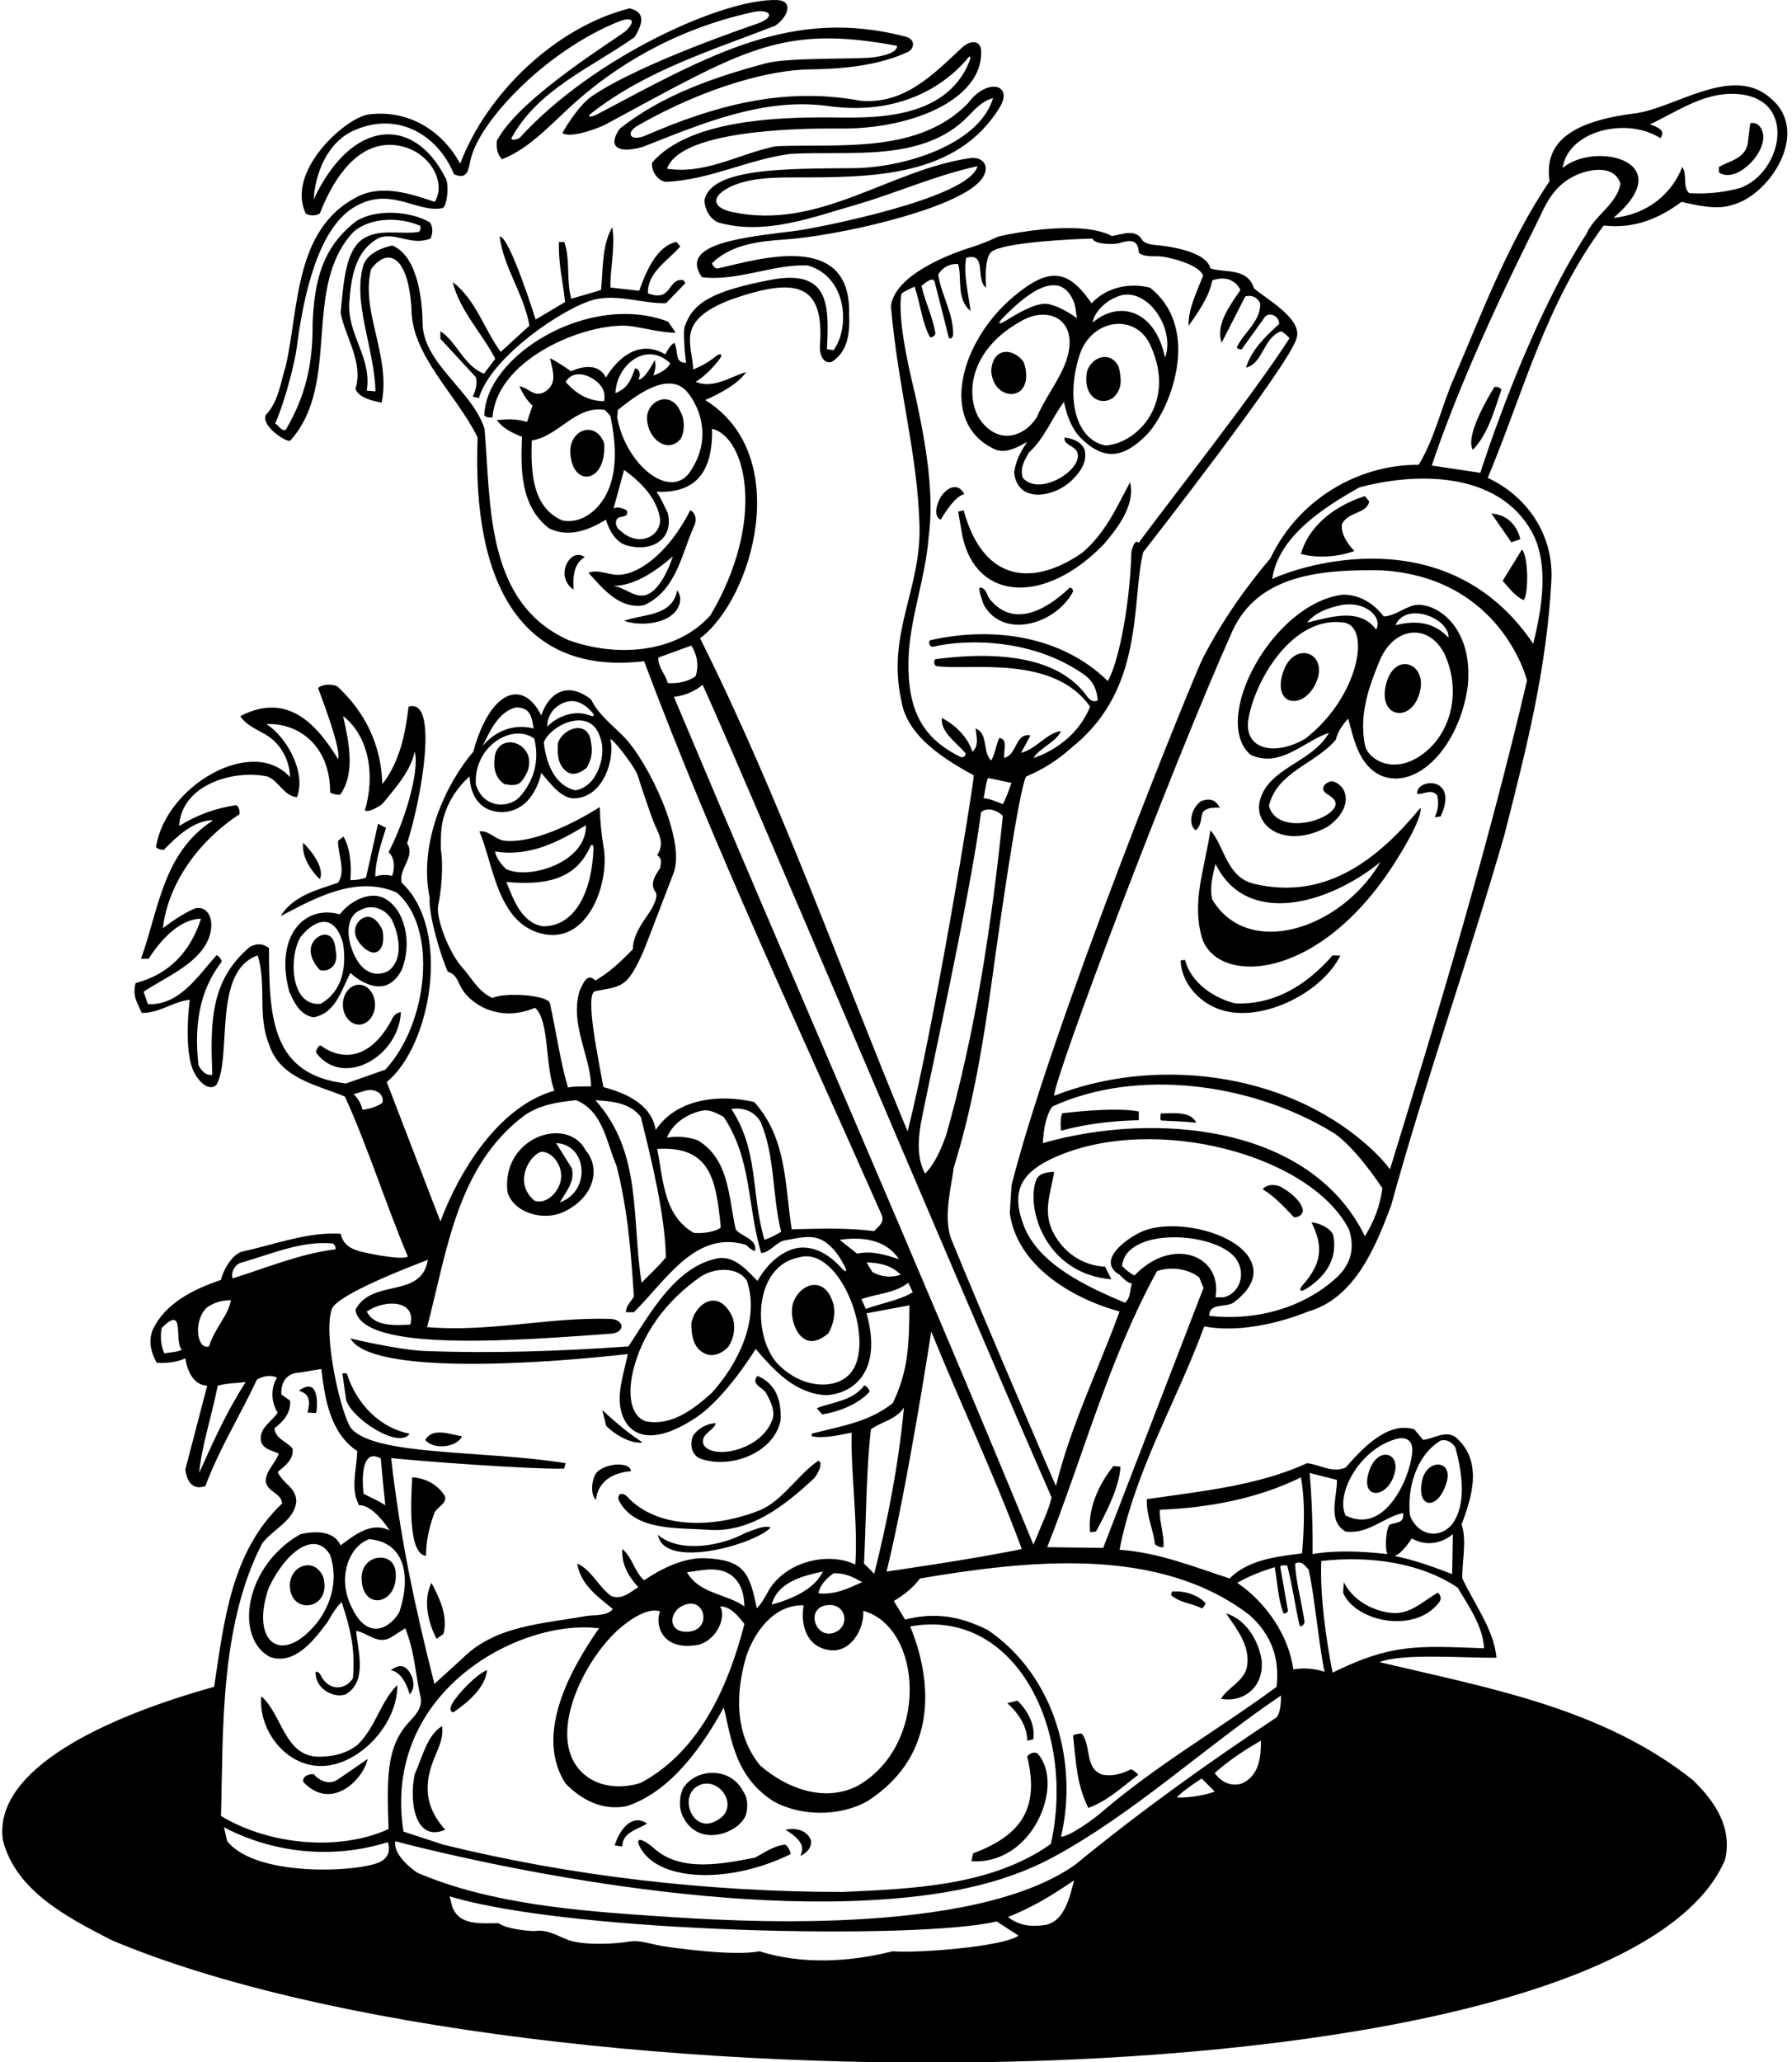 <?xml version="1.0" encoding="UTF-8"?>
<svg xmlns="http://www.w3.org/2000/svg" xmlns:xlink="http://www.w3.org/1999/xlink" width="493pt" height="567pt" viewBox="0 0 493 567" version="1.1">
<g id="surface1">
<path style=" stroke:none;fill-rule:nonzero;fill:rgb(0%,0%,0%);fill-opacity:1;" d="M 487.102 27 C 476.602 17.602 460.754 29.793 449.836 31.168 C 432.336 33.367 424.715 39.098 426.301 49.801 C 415 66.602 408 85.301 400.199 103.5 C 396.602 111.5 394.898 120.199 390.301 127.801 C 373.199 127.699 357 137.699 349.5 153.5 C 342.039 162.316 335.863 171.367 330.887 181.02 C 328.523 185.598 289.801 280.602 278.301 325.801 L 277.801 333.5 C 279.801 348.199 295.199 357.102 308 360.602 C 302.199 376.602 294.602 391.801 290.5 408.602 C 290.5 408.602 270.5 362.301 261.5 340.199 C 259.602 334.102 261.699 326.301 262.398 321 C 267.688 304.027 270.59 286.402 273.035 268.527 C 274.988 254.277 280.301 217.102 282.301 213.5 C 286.898 211.602 291.199 208.898 295.102 205.301 C 314.961 189.344 311.188 165.512 314.5 151.836 C 314.5 151.836 354.898 100.199 356.699 93 C 358.473 87.68 348.07 81.988 345 79.301 C 343.199 73.5 337 75.102 333 73.801 C 331.801 68.801 320.25 67.598 318.508 67.434 C 316.969 67.289 315.426 67.18 314.301 66.102 C 312.5 62.699 308.602 64.5 305.898 64.898 C 296.801 60 275.094 64.82 274.477 65.113 C 272.098 66.25 269.598 67.238 267.121 68.02 C 265.934 68.395 246.398 74.301 245.102 84.102 C 247.035 106.695 252.422 124.531 252.965 144.496 C 253.445 162.133 243.855 174.203 248 192.801 C 249.602 202.602 260.102 208.898 267.898 213.199 C 267.801 216.398 257 282.102 249.699 311.102 C 231 266.102 214.602 219.5 192.602 175.5 C 207.246 164.473 218.352 124.969 194 110 C 198.102 108.199 203 105.602 205.301 102.301 C 200.801 103.602 196.301 107 191.398 105 C 193.938 103.375 196.219 101.074 198.027 98.645 C 199 97.34 198.074 97.023 196.938 97.961 C 194.965 99.586 192.73 100.773 190.699 101.602 C 190.5 94.5 185.625 88.336 201 82.398 C 218.629 76.23 226.824 77.551 225.59 94.84 C 225.348 98.219 226.922 100.098 228.836 99.5 C 233.434 96.602 233.801 91.199 233.602 86.5 C 234.289 63.383 209.113 71.16 197.422 73.824 C 196.777 73.969 195.633 72.609 195.965 72.289 C 201.129 67.297 208.43 66.348 215.836 65.859 C 229.672 64.949 260.875 58.117 269.035 50.379 C 273.059 46.566 270.957 42.887 266.832 43.484 C 244.688 46.684 225.434 63.426 201.473 58.301 C 196.449 57.227 195.523 54.621 199.59 52.102 C 205.016 48.734 213.508 48.785 218.836 48.781 C 239.578 48.754 263.254 48.934 275.102 29.398 C 278.848 23.031 271.402 21.414 266.301 28.398 C 252.602 42.398 231.199 39.5 213.5 40.199 C 203.398 42.199 194.398 48 183.5 46.398 C 187.047 36.242 216.691 35.199 231.164 35.344 C 250.906 35.543 270.242 27.355 269.934 14.176 C 269.855 10.855 266.871 11.039 264.719 13.047 C 256.43 20.777 248.742 28.727 236.699 27.699 C 215.238 23.711 196.035 29.281 177.711 37.219 C 173.422 39.074 171.797 36.602 175.609 34.438 C 194.691 23.609 212.25 19.234 222.496 19.094 C 231.906 18.961 241.547 18.074 249.719 14.305 C 251.559 13.457 251.945 10.812 249.188 10.09 C 217.953 1.895 195.227 15.051 164.289 31.43 C 162.523 32.363 161.348 32.184 162.555 31.238 C 177.613 19.418 195.793 13.859 213.199 7.102 C 216.672 4.906 218.477 0.223 213.828 0.023 C 199.422 -0.578 163.414 15.508 143.094 37.766 C 142.457 38.465 140.324 38.68 140.719 37.953 C 148 24.562 162.648 18.641 174.602 10.199 C 176.562 6.863 177.98 3.402 173.199 2.301 C 153 7.398 134 25.5 126.602 45 C 121.398 35.5 111.867 30 101.164 31.5 C 94.598 32.754 78.668 47.199 84.102 58.699 C 85.102 59.398 87 59.398 88 58.699 C 90.898 51.102 97.066 39.832 107.164 39.832 C 117.129 39.832 123.281 49.578 119.602 55.5 C 113 53.301 105.199 50.602 98.301 54.102 C 80.898 63 82.301 84.602 78.602 100.699 C 77.199 105 76.699 110.398 73.102 114.102 C 71.801 117.199 78.934 121.766 79.832 121.164 C 94.035 105.566 82.898 78.898 97.301 63.699 C 102.117 59.637 109.969 59.68 115.547 62.059 C 115.871 62.199 115.641 63.691 115.207 63.758 C 110.383 64.5 105.305 62.988 100.898 65.102 C 94.867 67.812 94.578 77.887 93.699 86 C 95.102 93 100 99.602 97.801 106.898 C 98.602 109.301 102.301 110.199 105 110.699 C 107.602 97.898 99.102 85.5 102.102 74 C 106.391 68.176 112.23 69.637 113.199 84.801 C 113.102 97.699 125.602 108.398 131.398 120.301 C 129.773 161.523 144.129 185.742 177.199 181.801 C 196.5 233.301 220.242 283.461 242.5 333.898 C 243.5 336.164 241.602 337.199 240.5 338.5 C 232.5 337.5 225.5 337.836 217.801 338 C 215.898 325.699 216.5 313 207.5 303 C 197.602 300.699 186 302.199 180.398 310.699 C 179.199 303.5 172 300.5 166 298.898 C 164.797 291.949 160.715 273.117 163.773 272.523 C 171.195 271.09 172.453 271.727 177.004 261.609 C 177.379 260.781 182.922 246.246 185.293 240.086 C 188.766 231.066 178.383 209.543 171.691 202.637 C 168.516 199.359 164.727 196.617 162.602 192.301 C 156.324 187.391 151.164 190.156 148.898 196.699 C 143.836 186.5 134.816 189.777 130.199 206.699 C 122.766 215.352 115.066 231.586 118.199 246.801 C 117.836 251.836 121.5 263.5 123.199 267.199 C 125.285 267.766 125.879 269.508 126.645 271.098 C 128.879 275.742 136.953 281.391 147.199 277.102 C 151.164 280.5 149.898 292.699 152.5 299.898 C 137.199 304.199 126.266 322.133 121.164 335.836 C 121.164 335.836 111 309.5 106.398 297.5 C 118.551 287.609 124.348 255.602 110.5 242.699 C 109.602 238.801 114.398 235.5 112 231.898 C 115.996 219.438 120.824 191.711 112.398 194.301 C 111.5 201.699 110.102 209.199 105.199 215.602 C 104.836 204.836 100.602 196 92.801 188.699 C 91.199 188 88.602 188.102 87.5 189.199 C 87.5 189.199 94.102 206.102 93 208.699 C 87.648 200.055 79.641 189.879 66.102 196.898 C 67.648 199.297 70.273 200.379 72.723 201.766 C 80 205.879 79.801 213.699 79.801 213.699 C 69.523 202.141 45.539 216.031 42.934 232.848 C 42.879 233.195 44.789 233.969 45.207 233.535 C 48.758 229.863 53.297 225.68 58.398 225.5 L 58.398 225.699 C 44.801 234.602 43.699 250 38.801 263.602 L 40.898 263.602 C 44.102 258.602 49.301 252.699 55.301 252.602 C 52.293 261.891 46.371 267.941 37.301 270.301 C 36.398 273.898 37.699 275.5 39 278.5 C 43.898 278.602 47.5 275.398 52.199 274.898 C 52.199 274.898 50.262 289.324 53.566 295.156 C 55.699 298.91 58.277 299.699 59.602 298.199 C 63.898 290.191 58.422 266.973 70.898 262.699 C 73.398 270.801 70.801 279.301 74 287.102 C 77 296.602 87.301 298.301 94.898 301.5 C 101.398 315.898 106.102 331 112.199 345.5 C 110.699 346.5 102.422 344.867 100.055 344.32 C 97.117 343.645 94.477 342.633 93.699 339.199 C 84.602 338.699 76 342.066 66.5 344.164 C 63.801 344.965 61.301 349.398 60.801 351.898 C 53.602 354.398 45.398 358.102 41.898 365.898 C 40.801 369.102 41.602 371.898 43.102 374.699 C 46 374.898 48.602 374.5 51 373.5 C 51.5 376.836 53.168 380.836 57 381 L 51 404 C 51 404 51.379 410.391 56.5 408.602 C 60.301 398.398 66.102 389.102 70.699 379.301 C 72.199 378.398 74.5 377.898 76.199 378.801 C 74.5 381.5 74.5 385.5 76.398 388.398 C 74.699 391 70.898 392.801 71.898 396.602 C 72.801 398.699 75.301 398.898 76.699 399.699 C 75.699 402.398 73 404.602 73.102 407.398 C 73.699 410.301 77.5 410.602 77.602 413.398 C 63.398 426.801 61.602 446.398 58.898 463.801 C 29.074 472.086 -2.031 486.473 0.801 506 C 4.398 520 18.602 527.199 30.602 533.402 C 146.871 582.598 445.414 580.215 474.602 511.301 C 476.602 502.5 471.898 495.402 465.699 489.402 C 440.699 469.598 409.801 464.199 379.5 457 C 385.836 454.5 402.699 455.898 411.699 455.801 C 411 448.102 405.699 441.199 402.301 434 C 402.199 429 403.602 423.801 402.102 419.102 C 405.164 411.164 407.898 401.5 400.398 395.102 C 397.5 393.199 394.5 395.602 391.5 395.898 L 389.102 393 C 381.898 390.801 375.199 397.801 370.199 403.5 C 366.398 405.102 363.199 402.699 359.602 402.301 C 346.102 408.5 330.602 410 315.5 412.199 C 315.32 416.441 317.176 420.273 317.758 424.512 C 317.824 424.969 320.082 425.891 320.109 425.176 C 320.254 421.695 318.852 418.086 319.102 415.102 C 332.5 414.602 346.199 412 357.898 406.199 C 359.102 412.699 358.801 420.398 358.199 427.102 C 352.836 427.836 343.602 428.5 338.301 434 C 328.398 430.801 318.898 426.898 308 426.102 C 312.301 404.102 323.801 385.199 331.301 364.699 C 340.301 366.398 351.199 364.102 359.898 360.602 C 372.898 356.898 378.602 342.398 382.699 331.5 C 392 297.699 404.199 263.199 413.898 229.5 C 420 205.5 425.465 184.203 426.801 159.699 C 427.5 146.836 419.898 136.301 409.301 131.398 C 419.199 107.699 425.199 83.5 441.199 62 C 449.602 63 456.602 60 462.602 55.5 C 467 56.5 472.5 57.801 476.699 56.301 C 486.93 53.625 498.258 36.176 487.102 27 Z M 105.172 303.254 C 103.75 304.25 101.5 305 99.699 305.102 C 99.398 303.5 98.5 302.102 97.301 300.801 C 99.75 300.25 100.934 299.453 102.5 299.75 C 105.355 300.289 105.512 302.383 105.172 303.254 Z M 95.199 297.898 C 74.699 295.555 74 279.879 74 260.699 C 72.398 259.5 71 259.25 68.801 260.301 C 57.699 269.602 57.898 281.301 58.398 295.5 C 56.602 295.898 55.301 294.199 54.602 292.898 C 53.449 282.355 54.598 272.73 60.949 264.461 C 61.223 264.105 59.848 262.309 59.477 262.73 C 54.297 268.582 49.281 276.473 40.699 276.102 L 39.5 272.699 C 45.414 268.645 55.824 264.66 57.828 256.707 C 58.949 252.246 56.859 249.016 53.75 249.75 C 50.949 250.852 47.75 253 44.801 255.199 C 46.258 242.867 54.691 231.195 65.797 223.938 C 66.129 223.723 65.801 221.5 64.898 221.398 C 59.301 222.199 54.102 224.102 49.301 227.102 C 49.855 215.961 63.875 211.473 73.602 213.5 C 76.898 214.898 78 218.801 81.699 219.199 C 84.395 212.047 78.504 202.352 73.301 199.102 C 82.016 198.684 90.797 204.902 90.824 217.75 C 90.824 218.23 93.414 218.766 93.68 218.379 C 97.93 212.27 95.812 203.391 94.398 196.898 C 100.898 201.898 103.5 212 100.398 222.801 C 101.301 223.602 104.812 221.504 105.336 220.863 C 108.895 216.496 112.789 212.281 114.102 206.699 C 115.5 212 111.301 226 106.898 234.301 C 108.699 235.898 108.602 238.801 107.898 240.801 C 106.5 240.5 104.852 240.398 103.25 241 C 103.25 236.5 105 231.5 106.199 227.602 L 104 226.5 L 100.699 241.301 C 99.398 241.801 97.898 242 96.398 242 C 96.75 237.5 96.301 233.199 94.5 230 L 93 231.199 C 93 235.102 95.199 239.602 93 242.699 C 87.301 244.699 80.699 246.199 77.199 251.898 C 86.398 247.102 97.898 240.5 109.102 245.398 C 120.531 254.988 117.867 281.344 106 294.102 Z M 45.199 372.102 C 44.301 370.102 44 367.398 44.5 365.102 C 47.621 361.98 48.527 362.637 48.848 364.438 C 49.211 366.449 48.84 369.887 50 371.102 C 48.801 371.801 46.801 371.801 45.199 372.102 Z M 275.898 221.102 C 274 220.398 272.5 219.602 270.602 219.5 C 271 217.602 271.25 215.25 271.801 213.898 L 278.25 215.25 C 277.75 216.75 277 219 275.898 221.102 Z M 267.5 206.699 C 266.301 202.699 262.801 199.301 259.102 197.398 C 258.777 201.262 262.789 203.891 265.414 206.855 C 266.051 207.574 265.086 208.539 264.199 208.102 C 253.914 203 249.629 195.477 249.934 181.496 C 250.176 170.344 254.57 159.363 255.5 147.5 C 257.09 135.879 254.691 121.809 251.879 108.973 C 251.324 106.461 246.602 88.551 248 80.75 C 248.602 80.148 251.602 78.801 251.602 78.801 C 253.152 83.285 253.59 88.371 255.738 92.508 C 256.078 93.164 257.461 92.273 257.324 91.488 C 256.555 87.012 254.52 83.023 253.5 78.602 C 254.602 77.801 256.5 76 257.102 77.398 C 258.434 82.461 259.684 87.602 261 92.75 C 261.164 93.398 262.184 92.973 262.211 92.133 C 262.379 86.262 258.977 81.188 258.102 75.5 C 259.199 73.602 261.301 72.398 263.602 72.602 C 264.699 76.301 263 82.199 267 85.5 C 266.398 80.398 265 75.398 265.801 70.898 C 271.699 69.199 268.199 77 271.301 79.102 C 271.301 79.102 270.555 71.055 272.75 69.25 C 276.004 66.574 295.801 65.699 300.602 65.602 C 300.898 67.199 306.438 67.285 307.789 66.887 C 310.418 66.109 313.168 65.406 313.301 69.5 C 314.938 70.836 317.492 70.293 319.742 70.551 C 321.203 70.719 329.602 72.449 331 75.75 C 329.398 79.949 326.801 85 327 89.602 C 329.5 86 332.699 81.602 333.5 77.102 C 339.391 75.035 341.25 79.75 341.25 79.75 C 338.551 83.75 334.301 89.199 336.102 94.199 L 342.602 81.5 C 344.75 81 346 82 346.699 83.398 C 346.879 88.344 342.227 91.336 340.305 95.41 C 340.047 95.949 341.555 96.109 341.555 96.109 L 348.102 87 C 349.5 85.75 352 87 351.898 89.102 C 348.199 92.398 344.199 96.301 342.801 101.102 C 347.602 99.801 347.5 92.898 352.398 91.102 C 353.102 91.301 354.25 92.398 354.75 93 C 345.75 107.25 320.648 139.148 313.25 149.25 C 312.25 148 311.277 151.074 311.25 152 C 310.75 168.25 307.301 183.238 304.75 187.25 C 292.219 174.914 273.328 172.098 255.949 176.027 C 255.297 176.176 255.648 178.07 256.766 177.809 C 266.227 175.594 284.449 175.617 298.398 185.602 C 300.898 187.398 301.801 189.898 302 192.602 C 300.551 193.199 299.699 192.352 298.887 191.238 C 292.215 182.102 278.395 178.523 257.465 181.23 C 256.816 181.312 256.809 183.047 257.762 183.172 C 266.848 184.363 289.809 179.906 299.898 194.301 C 295.387 205.379 284.301 208.398 284.301 208.398 C 286.199 205.5 290.5 204.102 291.898 201 C 288 201.5 285 206 280.898 207 L 283.5 202.199 C 279.199 201.5 280 207.301 276.301 208.398 C 275.898 206.602 277.5 203.199 274.898 202.898 C 274 204.898 273.801 207.199 272.699 209.102 C 270.199 206.801 272 201.699 268.398 200.301 C 268.75 203 269.25 205.25 267.5 206.699 Z M 253.309 309.051 C 254.359 302.797 266.898 246.801 269.898 223.301 C 271.699 221.801 274.301 222.801 275.898 224.301 C 272.801 254.398 268.301 284 260.301 312.102 C 258.898 315.898 257.398 319.699 254.5 322.699 C 252.398 318.801 252.465 314.082 253.309 309.051 Z M 189.5 130.199 C 183.785 137.344 172.051 127.355 169.801 114.801 L 170 112.699 C 174.422 109.195 182.531 102.77 187.887 106.656 C 190.457 108.523 197.559 119.039 189.5 130.199 Z M 172.398 140.301 C 171.398 139.801 170 139.199 168.801 139.801 L 171.699 129.199 C 176.5 132.699 180.699 137 181.602 142.699 C 181.797 147.645 175.57 150.488 170.801 146 C 169.602 145.301 169.199 144 169.602 142.898 C 170.301 141.5 173.199 142.699 172.398 140.301 Z M 166.398 112.699 L 167.898 114.301 C 169.5 121.898 170.699 132.898 164 139.801 C 161.5 142.301 158.199 143.801 154.699 143.102 C 146.398 139.5 146 129.699 146.301 121.102 C 153.699 120 158.301 111.398 166.398 112.699 Z M 155.602 105 C 157.453 101.988 160.93 102.656 163.375 104.316 C 165.754 105.934 166.652 107.801 166.199 110.301 C 161.898 110.301 158.5 108.301 155.602 105 Z M 180.102 99 C 179 101.25 176.801 104.699 175.602 104.301 C 176.398 103.199 176 101.5 174.75 101.25 C 173.449 104.551 172.898 106.602 169.301 108.102 C 169.727 100.004 177.973 93.766 184.398 99.898 C 183.75 101.25 182.051 102.449 179.75 103.25 C 180.25 101.5 180.602 100.699 180.102 99 Z M 156.398 176 C 133.398 165.699 135.102 138.5 133.301 117.898 C 129.965 107.34 116.336 99.953 116.25 88.754 C 116.203 82.781 114.973 70.348 107.898 67.5 C 104.801 68.199 101.199 69.699 100 72.801 C 96.898 83.199 103 95.699 103.301 107.602 L 100.898 107.398 C 102.398 98.301 95.5 92.102 96.102 83.102 C 96.602 76.898 97.398 69 104.301 65.398 C 108.801 63.699 113.102 67.699 118.398 65.602 C 119.102 64.398 119.199 62.199 118.199 61.102 C 113 58.102 103.602 57.301 98 60.801 C 88.5 68.102 86.5 77.5 86 88.898 C 86.102 100.301 84 109 78.602 118.199 C 77.199 118.602 76.602 116.699 75.699 116.5 C 79 108.75 81.246 98.586 81.609 95.766 C 83.48 81.176 87.477 63.117 97.238 57.074 C 107.305 50.84 114.715 58.742 121.801 57.199 C 123 56.602 123.699 50.602 122.5 48.801 C 113.777 31.691 96.789 32.574 86.301 54.801 C 86.699 48 89.898 38.801 98 35.602 C 109.797 30.742 120.504 37.223 124.898 47.898 C 128.691 49.594 128.863 46.566 129.508 43.754 C 131.883 33.387 150.059 14.027 170.223 5.93 C 173.52 4.605 175.238 5.395 172.344 8.344 C 170.637 10.086 143 26.602 136.699 38.699 C 136.5 40.699 136.801 42.398 138.102 43.801 C 146.234 40.594 152.164 33.41 159.004 27.469 C 168.633 19.102 184.418 8.27 207.262 3.305 C 211.41 2.402 213.703 4.348 208.875 6.309 C 207.887 6.711 176.551 17.102 162.75 26.5 C 159.648 28.699 156.398 33.602 154.699 36.602 C 157.301 38.199 165.375 34.883 166.512 34.27 C 204.734 13.633 214.992 6.664 246.801 12.602 C 246.898 15.102 240.145 15.816 238.992 15.887 C 232.992 16.27 216.461 15.855 210.66 17.414 C 196.938 21.109 182.305 25.988 170.5 35.398 C 167.273 39.914 169.359 42.484 176.801 40.398 C 192.602 34.199 209.699 26.801 227.398 29.102 C 250.395 32.477 262.527 20.547 266.242 15.992 C 267.09 14.953 267.066 15.91 266.773 16.66 C 260.168 33.762 238.465 32.336 228 32.281 C 212.719 32.203 189.391 33.238 179.398 44.699 C 179.102 47.102 181 49.75 183.199 50 C 195.199 49.5 205.898 43.801 217.5 42.301 C 233.602 41.398 253.898 44.801 266.301 32 C 268.398 29.801 270.5 27.602 273.199 27 C 269.258 39.926 248.477 46.109 234.938 46.23 C 216.242 46.398 195.539 46.102 193.801 55.102 C 193.898 57.5 195.102 59.898 197.398 61.102 C 210.301 64.898 223.602 59.699 235.5 56.301 C 246.801 53 257.398 48.199 268.898 45.699 C 266.805 54.605 224.008 62.82 219.027 63.457 C 205.395 65.199 186.445 66.773 193.102 76.199 C 202.602 77.5 212.949 72.5 222.25 73 C 233.02 76.078 233.934 90.059 229.301 96.301 L 227.5 96 C 228.07 84.023 228.434 73.711 211.699 77.004 C 196.121 80.066 190.629 83.121 188.344 89.863 C 187.996 90.887 188.25 96.25 188.75 99.75 C 185.449 99.852 186.75 96.5 185.5 94.25 C 184.301 94.949 183.625 96.426 183.023 97.426 C 175.59 93.066 169.703 98.793 166.699 103.801 C 164.801 100 160.5 100.5 157.102 102.102 C 155.25 100.75 152.5 99 151.301 98.5 C 152.25 102.5 153.398 105.699 149.602 107.898 C 146.801 109.199 145.602 106.699 142.898 106.199 C 143.398 107.5 145 110.301 146.5 111.5 L 145 116 C 141.5 115 139.398 115.301 136.699 115.5 C 138.398 117.898 141.102 119.102 143.602 120.102 C 143.199 129.102 143.199 139.301 151.102 145.301 C 156.5 147.898 162 145.75 166.699 142.898 C 167.5 145.602 169.199 148.898 172.199 149.898 C 179.793 152.105 185.406 147.828 183.699 141 C 182.699 139.102 181.898 137 180.602 135.199 C 190.07 135.641 196.16 131.262 195.898 117.898 C 205.277 120.156 210.82 143.074 195.5 169.102 C 185.898 180 169 180.602 156.398 176 Z M 183.699 187.801 C 183.102 185.398 181 183.5 181.102 180.801 L 190.199 177.5 C 191.801 180.102 192.301 182.801 191.398 185.898 C 189.25 187.5 186.25 188 183.699 187.801 Z M 185.398 191.602 C 188.398 191.301 191.25 190 193.301 188.301 C 202.699 208.5 265.5 357.5 289.301 411.699 C 288.5 415.25 286.75 418.75 284.301 424.699 C 252.301 346.898 217.801 268.602 185.398 191.602 Z M 250.398 447.199 C 279.344 441.883 296.09 475.75 289.102 507 C 272.699 518.598 251 519.301 231.898 520.199 C 194.699 520.199 156.898 515.801 122 507.199 L 111 503.598 C 104.977 465.168 142.926 444.965 164.801 447.699 C 156.398 459.699 147.102 477.301 155.602 490.402 C 160.199 495.098 166 497.902 172.398 496.598 C 184.5 492.699 193.301 480.098 199.102 469.5 C 201 476.5 201.676 488.184 212.699 495.199 C 220.199 499.5 231.199 499.5 238.699 495.199 C 258.816 482.242 256.117 460.988 250.398 447.199 Z M 192.301 452.199 C 197.492 450.688 199.844 444.312 198.102 441.699 C 201 441.602 203.199 444.5 204.801 446.5 C 200.699 462.398 193.102 481.199 176.301 490.199 C 170.398 492.098 163.199 491.402 159 486.098 C 150.73 475.707 161.461 455.039 171.145 447.18 C 178.516 441.195 181.602 443.102 181.602 443.102 C 180.133 446.406 181.867 454.23 192.301 452.199 Z M 189.496 440.98 C 194.199 440.273 195.398 447.945 189.699 448.602 C 183.008 449.367 183.898 441.828 189.496 440.98 Z M 189 432.301 C 193.102 431.801 197.5 430.5 201.199 433.102 C 204 435.301 204.699 438.398 204.801 441.699 C 200 438.199 192.398 438.301 189 432.301 Z M 235.801 491.098 C 226.602 495.699 216.199 491.598 209.102 485.402 C 202.102 476.801 202.301 465.699 205.301 455.398 C 207.602 448.602 213 441.102 221.102 441.398 C 220.227 446.113 221.508 452.887 228.301 453.699 C 233.84 454.492 237.75 448.25 237.5 442.898 C 253.848 447.418 255.785 479.918 235.801 491.098 Z M 225.199 438.102 C 225.5 435.602 228 433.5 229.301 432.602 C 232.398 432.398 234.801 433.699 237.199 435 C 233.199 436.801 229.801 438.5 225.199 438.102 Z M 229.551 448.887 C 224.363 450.828 221.523 442.301 227.27 441.379 C 232.855 440.488 234.043 447.203 229.551 448.887 Z M 212.301 441.199 C 213.898 434.898 221.199 433.199 226.398 432.102 C 223.898 437.199 217.602 439.699 212.301 441.199 Z M 237.699 429.898 C 238.301 417.898 238.301 403.801 239.602 393 C 242.199 391 246.5 390.398 248.699 387 C 247.102 403.301 244.301 417.551 240.5 432.75 C 239.102 431.148 239.5 431.75 237.699 429.898 Z M 243.898 432.102 C 249.602 409.102 256.199 366.102 256.199 366.102 C 264.301 386.102 273.801 406.102 281.102 425.898 C 269.102 428.5 243.898 432.102 243.898 432.102 Z M 249.898 352.699 L 251.102 355.301 C 247.602 357.5 242.5 358.301 238.199 359.898 L 237 357.199 C 241.102 355.699 246.199 355.602 249.898 352.699 Z M 238.398 347.102 C 242 347.199 245.301 347.898 247.801 350.5 C 244.801 351.398 242.398 351.051 240 349.75 Z M 247.301 346.199 C 243.5 345 239.898 343.801 235.801 344.699 L 231 340.898 C 237 340 243.699 340.699 247.301 346.199 Z M 234.102 377.398 C 230.305 382.207 220.465 382.16 213.5 374.5 C 206.883 366.363 207.586 347.969 219.898 345.699 C 231.219 342.465 241.113 368.766 234.102 377.398 Z M 209.25 308.5 C 213.25 317.699 212.398 328.602 214.898 338.699 C 213.398 339.5 212.25 340.25 210.301 340.898 C 206.5 327.699 208.801 316.5 201.199 304.898 C 204.898 304.398 207.75 305.801 209.25 308.5 Z M 198.301 337.5 C 196.898 338.699 193.398 339.199 190.898 339 C 182.5 334.199 182.5 324.301 180.801 315.898 C 195.609 315.016 197 324.5 198.301 337.5 Z M 176.301 307.102 C 179.398 319.602 182.898 333.801 183.199 345.699 C 181.301 348.102 178.602 350.5 176.5 352.699 C 173.699 334.699 176.699 316.898 163.801 302.5 C 168.398 302.801 173.301 303.199 176.301 307.102 Z M 153.199 194.301 C 157.336 191.23 160.578 193.336 162.672 195.59 C 164.02 197.047 163.16 197.066 162.043 196.637 C 157.715 194.984 152.703 197.379 150.602 199.801 C 150.398 198 151.438 195.605 153.199 194.301 Z M 165 202.398 C 166.398 205.898 165.602 210.199 163.801 213.199 C 162.699 215.301 160.5 217 158.301 217.301 C 152.301 215.898 150.199 209.398 149.602 204.102 C 151.402 199.488 162.098 194.078 165 202.398 Z M 142 194.5 C 145.645 194.621 146.25 196.5 146.801 200.301 C 141.102 198.801 135.898 201.301 132.801 205.102 C 134.699 201.102 137.199 195.602 142 194.5 Z M 147 203.102 C 148.5 209.398 146.801 214.801 142.898 219.199 C 139.758 222.344 132.844 222.258 130.898 215.602 C 130.371 204.879 141.25 198.75 147 203.102 Z M 151.301 275.898 C 150.762 273.488 138.602 272.801 135.5 274.398 C 131.547 272.684 129.734 268.82 127.211 266.059 C 123.602 262.105 119.664 252.133 120.602 248.699 C 122 241.75 121.57 235.465 121.461 234.848 C 121.18 233.297 121.281 231.379 121.336 229.496 C 121.641 219.504 129.199 213.5 129.199 213.5 C 129.34 217.566 131.16 223.301 138.398 223.301 C 147.18 222.785 148.898 212.5 148.898 212.5 C 151.199 215.102 154.312 219.613 158 219.5 C 166.25 219.25 169.25 208.25 167.898 203.102 C 170.199 204.801 174.953 211.586 175.41 213.102 C 176.211 215.758 179.18 224.574 180.004 226.469 C 181.219 229.254 182.945 231.82 180.801 235.102 C 182.199 236.102 181.898 237.199 181.602 238.699 C 180.398 240.5 178.801 242.699 180.102 244.898 C 181.301 246.199 180 248.301 179.398 249.699 C 177.301 253.102 174.199 256.5 174.102 261 C 170.699 264.5 167.699 267.301 163.801 269.602 C 161.398 267.199 160.301 270.801 159.5 272.301 C 156.602 281.5 162.602 290.801 162.602 298.699 C 160.75 298.75 158.449 298.602 156.25 299 C 154.051 291.5 153 283.5 151.301 275.898 Z M 117.699 346.398 C 116 357.199 102.301 351.398 97.801 360.102 C 99.289 372.227 144.102 368.379 168.031 366.711 C 172.059 366.43 171.934 362.734 167.738 362.621 C 150.723 362.145 134.805 366.344 117.5 364.898 C 123 344 125.699 320.5 144.398 306.602 C 148.5 303.801 153.398 303 158.5 302.5 C 166 305.602 166.801 314.102 169.602 320.5 C 172.602 332.199 173.5 343 174.398 356.5 C 173.602 357.898 172.199 359 172.199 360.801 L 174.398 360.801 C 183.199 352.102 191.398 338 205.301 342.301 C 206 343.102 206.801 343.699 207.699 344 C 208.5 340.602 203.801 340 202.398 338 C 200.398 329.199 200.699 318.699 191.898 313.5 C 189.398 312.602 186.301 312.301 183.5 312.801 C 185 308.801 189.398 306.102 193.102 305.398 C 195.199 304.898 197.199 306.102 199.102 307.102 C 206.898 318.898 205.5 331.301 209.398 344.5 C 211.602 344.5 213.301 341.801 215.602 341.102 C 219.398 340.5 223.5 339.102 226.898 341.398 C 229.453 343.16 230.977 345.5 232.258 347.961 C 233.23 349.836 232.797 350.062 231.281 348.422 C 228.211 345.086 224.191 342.496 219.5 343.102 C 214.699 344 210.801 347.898 208.398 352.199 C 205.602 349.398 202.398 345.5 197.898 345.898 C 186 347.898 178.898 361.102 172.898 370.199 C 153.641 371.562 135.074 372.152 117.004 371.461 C 109.43 371.168 96.398 368 96.398 368 C 102.121 378.102 148.309 375.066 172.699 372.301 C 171.934 376.477 170.055 381.617 170.566 386.215 C 171.348 393.234 177.297 399.219 191.5 389.75 C 199.75 384.25 207.898 370.898 207.898 370.898 C 213.102 377 218.801 383.102 227.102 383.602 C 234.48 383.348 242.938 377.402 238.398 361.102 L 250.199 358.898 C 250.102 369.301 250 376.801 245.602 385.801 C 238.898 391.102 231.301 392.102 223.301 394.199 L 223.301 394.898 C 226.5 395.602 230.801 394.602 234.301 393.898 C 234 404.801 236.102 419.102 235.301 430.199 C 228.5 426.75 216.602 428.852 211.5 437.25 C 210.699 438.75 209.398 441.102 208.199 442.199 C 206.25 432.5 204.77 428.891 194.004 428.438 C 188.203 428.195 182.031 431.227 177.199 434.5 C 174.5 432.102 174 428.199 171.199 425.898 C 171 429.801 172.5 433 175.602 436.398 C 173.301 437.801 171.102 440 168.102 438.801 C 164.5 436.102 162.801 431.699 158.801 429.898 C 159.699 435.398 163.75 438.5 168.602 442.398 C 167.102 444.301 163.898 444 161.398 444.301 C 149.5 446.5 136.301 446.801 127.102 456.102 L 119.5 463 C 114.301 442.301 110.199 423.699 107.602 400.898 C 115.5 401.75 145.398 404 155.199 403.801 L 155.602 402.301 C 133.52 398.727 103.801 400.367 96.801 392.949 C 94.078 390.062 88.699 367.102 91.301 359.898 C 92.801 356 111.898 348.602 117.699 346.398 Z M 112.898 364.199 C 108.898 364.398 103 364.898 100.898 360.602 C 106.25 357.031 114.551 357.602 112.898 364.199 Z M 195.699 383.102 C 190.5 387.699 184.699 392.102 177.699 390.801 C 173.148 389.227 172.941 382.875 173.941 377.988 C 176.199 366.973 183.391 357.496 192.801 351 C 196.5 348.5 203.102 348.199 205.5 352.199 C 209 362.602 203.301 374.801 195.699 383.102 Z M 109.801 443.398 C 106.535 448.531 100.934 450.27 97.102 442.602 C 92.391 434.125 95.977 425.074 101.602 423.199 C 111.953 424.113 112.945 434.355 109.801 443.398 Z M 106 413.898 C 104 412.5 102 411.801 100 410.699 C 99.199 402.363 100.984 398.902 104.75 401 C 105.148 405.5 105.5 409.25 106 413.898 Z M 56.801 359.602 C 58.699 358.199 60.898 357.5 63.5 357.5 C 63.102 361.199 59 365.25 57.5 370.199 C 54.207 371.258 53.059 363.344 56.801 359.602 Z M 54.801 405 C 55.5 397.398 58.199 389.602 59.898 381 C 62.301 380.301 65.301 380.301 67.602 380 C 62.398 388 58.602 396.5 54.801 405 Z M 64 351.5 C 63.398 350 64.602 347.5 66.602 347.102 C 75.199 344.602 83.102 341.102 91.602 341.898 C 92.102 342.301 92.398 342.801 92.301 343.5 C 82.5 344.699 73.301 348.602 64 351.5 Z M 72.102 424.398 C 75 420.5 81 418.102 81.5 412.898 C 81.602 409 77.699 407.898 76.398 404.699 C 78.602 402.898 80.801 401.301 80.5 398.301 C 78.898 396.301 75.699 395.602 75.5 392.699 C 78 390.801 80.102 388.398 79.801 385.102 L 77.398 383.398 C 77.25 380.25 78.699 377.5 82.398 377.398 L 88.398 376.398 C 89.301 383.699 90.5 393.801 98.301 399 C 98 404.75 96.398 409.5 98.801 413.898 C 102.699 413.602 107.199 420.801 107.199 420.801 C 102.199 418.301 97.602 422 93.699 424.898 C 91.801 420.699 86.5 421 82.699 421.801 C 67.367 430.395 64.301 450.305 74.301 455.602 C 81.199 457.898 86.398 450.898 90.102 446 C 91.301 443.898 92.398 442 94 440.5 C 96.199 447.301 97.801 452.801 97.102 461.398 C 95.504 464.324 90.551 465.613 88.082 460.328 C 87.949 460.039 86.824 459.16 86.832 459.898 C 86.875 465.055 92.832 467.137 95.398 465.699 C 101.301 461.801 98.199 453.102 98 448.398 C 101.199 449 103.801 452.199 107.398 450.301 L 111.5 447.699 C 114.199 454.602 114.199 460.102 115.801 467.098 C 116.078 470.043 113.906 471.906 112.133 473.926 C 106.164 480.727 106.477 489.363 106.898 502.902 C 93.301 509.098 74 507.301 60.801 499.301 C 61.445 476.891 60.285 447.273 72.102 424.398 Z M 87.199 446.199 C 77.277 458.363 68.699 451.359 74 436.398 C 79.234 425.691 86.965 421.008 90.801 427.5 C 93.199 434.398 91 441.301 87.199 446.199 Z M 105.227 511.562 C 100.934 514.707 70.578 516.582 62.5 506.199 L 61.602 502.402 C 75.102 509.5 91.5 511.301 106.699 506.5 C 107.5 508.949 106.676 510.5 105.227 511.562 Z M 245.602 536.5 C 233.699 539.5 220.602 540.199 208.898 536.5 C 202 538 184.008 535.383 181.953 535.027 C 178.852 534.488 175.879 533.328 172.973 533.852 C 169.285 534.516 160.09 535.02 155.809 533.203 C 153.016 532.02 150.258 530.484 147.203 530.93 C 146.422 531.043 139.398 530.5 137.199 528.801 C 132.602 528.699 126.398 529.699 124.398 524.199 L 123.699 521.402 C 157.258 531.57 252.91 533.414 274.199 528.301 L 280.199 532.199 C 276.102 535.301 251.801 537.098 245.602 536.5 Z M 287.398 529.301 C 283.5 529.801 280.5 529.5 277.301 527.098 C 283.75 524.5 288.5 521.75 295.5 517 C 294.301 521.5 292.898 528.402 287.398 529.301 Z M 323.75 494.25 C 324.949 492.75 328.602 490.301 330.602 489 L 334.199 492.598 C 331.602 493.598 327.051 494.348 323.75 494.25 Z M 341.602 490.402 C 336.801 491.77 334.199 487.5 334.199 487.5 C 337.75 484.25 342.5 481.098 346.898 478.598 C 346.898 482.699 346.602 488.199 341.602 490.402 Z M 351.199 472.199 C 332.301 484.699 313.602 498.098 295.801 512.699 C 267.289 532.906 199.129 528.043 182.004 526.926 C 158.965 525.422 134.914 523.531 114.801 514.902 C 112.398 513.301 108.148 509.551 108.75 506.25 C 108.75 506.25 179.848 525.57 238.75 522.5 C 258.465 521.473 275.492 518.348 289.801 510.598 C 312.094 498.523 331.5 480.301 352.398 466.199 C 352.398 466.199 352.602 470.5 351.199 472.199 Z M 408.301 453.199 C 389.75 452.5 382.812 451.934 366.602 459.898 C 364.801 450.602 363.102 438.801 363.5 429.199 C 376.699 427.699 390.699 429.602 401 436.5 C 404.301 442 407.898 447.102 408.301 453.199 Z M 383.602 427.801 C 385.5 427.5 388.398 423 388.398 423 C 394.75 426.5 399.699 421.801 399.699 421.801 L 399.5 432.801 C 394.602 430.898 389.102 428.898 383.602 427.801 Z M 396.301 396.102 C 398.102 395.602 399.602 396.699 400.398 398 C 402.102 404.398 403.699 413.398 399.5 419.102 C 395.812 423.406 390.023 422.129 387.898 416.699 C 387.102 409.801 389.301 400.398 396.301 396.102 Z M 384.051 395.672 C 386.906 394.879 388.953 396.035 388.488 399.719 C 388.047 403.215 386.395 408.668 382.895 413.066 C 379.758 417.008 375.57 419.293 370.199 416.699 C 367.348 410.996 373.871 398.508 384.051 395.672 Z M 367.801 406.898 C 367.898 411.602 365.102 418.199 370.199 421.102 C 376.5 421.898 380.5 417.199 386 416 C 386.391 418.746 384.348 418.543 382.465 419.137 C 381.469 419.449 380.801 425.398 381.699 427.301 C 374.5 426.5 367.5 426.199 361.102 427.301 C 361.199 420.301 360.898 412 360.301 405 Z M 350.699 430.898 C 351.41 435.094 351.621 439.41 352.969 443.262 C 353.324 444.277 354.355 442.98 354.355 442.98 L 352.199 430.699 C 352.699 430.199 353.5 430.5 354.102 430.398 C 355.547 435.766 356.27 441.418 357.504 446.809 C 357.719 447.746 358.977 446.555 358.895 445.98 C 358.141 440.457 356.48 434.973 356.301 429.898 C 358.301 428.898 359.102 430.801 360 431.5 C 361.602 438.301 362.75 451.75 364.398 459.699 C 362.102 458.801 358.699 458.5 355.801 459 C 354.602 450 348.602 440.801 340.398 435.199 C 343.5 433.398 347.102 432 350.699 430.898 Z M 343.801 444.102 C 349.699 449.398 352.102 455.801 351.199 463.801 C 334.957 475.754 318.215 485.211 302.645 498.629 C 301.152 499.914 294.301 505 291.898 505 C 296.602 485 290.398 460.898 271.801 448.199 C 264.199 444.398 257.398 443.199 249 445.301 L 245.898 440.199 C 248.75 438.5 251.25 436.5 253.102 434 C 282.801 429 318.898 424.898 343.801 444.102 Z M 303.5 425.602 L 288.102 425.398 C 298.199 399.801 305 373.801 318.301 349.5 C 322.102 348.199 326.801 348.801 329.898 351.199 L 331.102 354.102 Z M 312.102 350.699 C 310.898 350.102 309.801 349.199 308.699 348.102 C 309.672 337.391 333.961 338.477 339.898 345.898 C 343.137 350.289 340.832 355.809 336.602 356.699 L 334.398 356.699 C 336.379 345.098 322.555 339.77 312.102 350.699 Z M 368 351 C 358.398 360 344.801 363.199 332.699 361.801 C 332.699 357.898 337.602 359.801 339.699 357.898 C 345.043 353.719 345.789 349.82 343.988 346.375 C 339.871 338.484 321.824 334.613 313.375 338.988 C 308.25 341.641 302.117 347.055 308 350.5 C 309.102 351.5 310 352.699 311.398 352.898 C 310.801 354.699 311.102 356.801 309.5 358.199 C 299.625 354.016 285.762 347.871 281.613 336.895 C 278.047 327.441 280.789 322.207 290.914 317.883 C 317.957 306.328 360.473 317.453 371.102 338 C 372.602 342.5 372.102 347 368 351 Z M 375.5 339.898 C 360.383 308.973 317.25 305.629 286.898 314.301 C 287.102 310.898 287.602 306.949 289.5 304.25 C 312.828 293.527 344.383 297.801 366.605 311.328 C 372.715 315.047 380.301 326.699 380.301 326.699 C 379.699 331.5 378 335.898 375.5 339.898 Z M 382.398 321.5 C 382.398 321.5 380.559 318.836 376.539 315.234 C 352.922 294.059 316.727 290.723 290 301.301 C 290 296.199 322.5 210.5 339 173.602 C 346.199 157.699 364.102 156.602 379.801 156.801 C 413.125 158.629 420.102 187.102 420.102 187.102 C 409.5 232.301 396 277.398 382.398 321.5 Z M 421.301 146 C 426.355 154.945 424.145 167.621 421.801 177 C 398.281 142.102 357.586 155.566 350 159.199 C 351.699 147.398 364.398 139.398 374 134 C 390.199 129.699 412.102 129.801 421.301 146 Z M 436.398 64.398 C 419.98 89.648 407.25 130 407.25 130 L 393.898 128 C 404 97.75 422.211 62.727 423.691 59.473 C 425.734 54.984 428.141 50.734 433.301 48.301 C 437 46.5 444.102 45.102 445.801 50.5 C 444.898 56.102 438.5 59.398 436.398 64.398 Z M 478.699 51.699 C 474.301 52.898 469.699 53.398 464.699 53.102 C 462.801 51.301 464.301 48 462.801 45.898 C 460 53.25 453.195 59 443.898 59.898 C 462.352 44.195 438.645 38.738 429.898 46.199 C 431.391 35.938 447.512 32.027 456.801 38 C 458.301 35.898 456.25 35 453.898 34.199 C 460.801 31 468.039 25.82 476.301 25.801 C 495 25.75 490.648 47.434 478.699 51.699 Z M 485.102 37.301 C 485.418 42.883 477.312 50.516 472.898 47.398 L 472.898 45.898 C 475.898 44.199 479.801 43.699 480.801 39.699 L 481.5 33.898 C 483.898 33.301 485 35.801 485.102 37.301 Z M 131.75 109.449 L 130.051 109.051 C 130.852 107.449 131.352 105.551 130.949 103.75 L 121.148 93.148 L 121.148 91.051 C 125.75 94.051 127.551 100.551 133.148 102.75 L 136.25 98.648 C 132.75 91.75 126.449 85.449 124.551 77.551 C 130.949 82.449 133.25 90.648 137.75 96.75 L 145.648 89.551 C 144.148 80.852 138.648 73.852 137.449 65.051 C 140.148 64.75 147.352 87.852 147.352 87.852 L 155.449 83.051 C 154.852 76.949 153.648 73.25 153.75 66.551 L 155.25 66.551 C 156.949 71.551 155.75 76.949 157.148 82.148 L 165.352 79.75 C 165.949 73.852 165.551 67.449 168.449 62.449 C 169.352 67.949 167.75 74.551 167.949 79.051 L 175.852 79.949 C 177.551 75.148 180.5 67.699 186.102 66.5 L 187.148 67.75 C 183.949 71.551 178.051 74.852 178.25 80.648 C 185.102 83.25 183.551 76.25 188.051 77.051 L 188.551 77.852 L 183.25 83.352 C 177.262 83.59 169.934 80.77 163.504 82.371 C 155.414 84.391 135.102 98 131.75 109.449 Z M 273 123.199 C 276.301 125.199 280 122.898 282.602 121.5 C 280.801 124.102 279.398 126.801 279 129.898 C 279.965 138.953 290.938 136.613 295.5 131.398 C 297.602 129.301 299.102 126.602 298.398 123.699 C 297.5 121.398 295.102 120.602 292.898 120.301 C 292.398 122.199 295.5 122.5 296.301 124.199 C 298.461 128.852 286.039 136.766 281.398 131.398 C 280.5 128.699 281.898 126.5 283.102 124.398 C 287.398 120.5 289.398 114.898 292.699 110.5 C 293.5 114.102 294.602 117.5 297.199 120.301 C 303.91 127.012 309.266 125.762 315.379 119.629 C 321.582 113.398 331.02 90.762 316.398 79.102 C 310.5 77.602 304.301 79.102 300.301 83.398 C 293.812 73.891 288.578 73.336 278.691 81.68 C 264.176 93.938 258.316 115.719 273 123.199 Z M 307.102 81.699 C 312.102 79.301 317.102 83.398 319.301 87.699 C 321.102 90.898 321.75 95.25 320.5 98.301 C 317.75 85 307.703 82.543 300.602 88.699 C 301 85.898 304.102 82.801 307.102 81.699 Z M 296.988 97.668 C 300.238 87.488 312.797 85.82 316.699 95.398 C 323.441 110.672 313.156 121.793 304.199 122.5 C 296.254 121.055 293.023 110.086 296.988 97.668 Z M 275.668 87.66 C 281.551 81.535 291.191 73.246 295.301 82.699 C 296 84.398 295.898 85.602 296.301 87.5 C 294.391 86.137 291.246 84.121 288.234 83.578 C 285.504 83.09 280.66 85.688 277.066 87.961 C 274.453 89.617 274.582 88.789 275.668 87.66 Z M 281.383 88.035 C 289.535 83.648 298.297 89.023 292.27 101.77 C 290.199 106.141 287.039 110.387 285.199 114.801 C 281.176 120.84 273.793 122.16 269.102 114.602 C 265.465 107.457 267.336 95.586 281.383 88.035 Z M 135.5 114.75 C 134.801 114.852 133.949 114.852 133.25 114.25 C 133.488 97.875 162.008 80.148 183.812 88.438 L 185.898 91.5 C 181.93 91.41 178.039 90.402 174.207 89.758 C 163.406 87.938 136.805 97.684 135.5 114.75 Z M 272.699 102.102 C 272.984 95.492 278.648 95.473 281.602 99.5 C 282.785 102.523 282.82 107.305 279.152 108.227 C 276.797 108.816 273.117 107.102 272.699 102.102 Z M 299.102 101.898 C 300.82 97.602 305.781 96.633 307.801 100.898 C 308.398 103.801 309 106.801 306.301 109.301 C 302.82 111.91 297.613 109.09 299.102 101.898 Z M 413.051 107.18 C 411.039 112.91 409.551 119.066 405.199 123.699 C 403.086 120.074 408.938 109.961 411.008 106.602 C 411.434 105.906 413.164 106.852 413.051 107.18 Z M 187.301 113.398 C 188.398 115.301 188.398 118.602 187.301 120.602 C 183.777 124.938 178.277 120.82 178 115.25 C 177.75 110.25 184.617 106.848 187.301 113.398 Z M 156.898 124.488 C 156.57 118.277 163.629 115.371 166.199 121.801 C 166.973 132.992 157.414 134.203 156.898 124.488 Z M 310.898 132.602 C 312.301 138.699 307.898 144.699 303.699 149.602 C 287.418 166.473 268.613 165.227 264.801 147.5 L 263.602 140.699 L 265.102 140.301 C 270.668 160.668 284.766 161.016 297.699 152 C 304.301 146.398 307.199 139.398 310.898 132.602 Z M 258.75 136.75 C 260.25 134.25 263.5 132.301 265.301 135.898 C 262.5 136.301 258.801 142.898 258.801 142.898 C 256.602 141.898 257.852 138.25 258.75 136.75 Z M 375.5 136.398 L 376.699 137.898 C 375.898 141.398 370.898 140.602 369.199 144.102 C 368.801 146.602 370.602 149.398 372.602 151.5 C 368 153.199 362.199 153.5 357.898 152.301 C 360.301 144 367.801 138.898 375.5 136.398 Z M 189.898 140.301 C 183.652 152.621 174.898 158.582 169.246 158.02 C 166.641 157.758 164.246 156.535 161.898 157.5 C 166 162 170.5 167.602 177.199 166.398 C 186.199 162.301 187.5 152.102 191.102 144.301 C 191.699 142.898 191.398 141 189.898 140.301 Z M 176.742 163.758 C 173.801 163.852 171.535 161.359 168.602 161.102 C 174.5 161.102 180.199 157.199 185.102 153 C 183.215 158.66 180.129 163.652 176.742 163.758 Z M 415.801 149.102 L 410.301 141.199 C 417.125 141.672 418.25 148.25 418.25 148.25 Z M 413.398 159.699 L 418.699 151.102 C 420.602 153 420.5 164.102 419.102 165 C 416.699 163.801 415.199 161.699 413.398 159.699 Z M 160.898 153.199 C 157.801 154.898 157.602 158.602 157.801 162.102 C 156.164 161.141 154.203 158.199 156.031 154.766 C 156.969 153.004 158.84 151.758 160.898 153.199 Z M 295.18 162.715 C 290.324 171.797 275.848 175.859 270.602 166.199 C 270.102 164.699 269.5 163.301 269.398 161.602 C 271.5 161.398 271.398 164.102 272.699 165.199 C 278.852 172.188 287.188 168.285 294.188 161.684 C 294.633 161.266 295.41 162.285 295.18 162.715 Z M 186.301 162.301 C 187.75 164.25 187.199 166.699 185.5 168.5 C 182.199 171.898 175.25 172 171.699 170.699 C 176.699 168.801 185 169.602 186.301 162.301 Z M 388.445 166.582 C 385.871 167.422 383.531 169.316 380.699 169.5 C 377.898 165.898 374.102 163.5 369.5 163.5 C 350.172 165.781 332.965 197.75 344 207.5 C 352.199 211.398 358.801 203.699 365.602 201.5 C 361.039 209.711 348.91 211.012 346.586 220.211 C 344.836 227.117 353.457 233.609 365.102 227.398 C 371.871 222.812 371.359 216.602 366.961 214.91 C 365.5 214.348 362.559 216.602 364.898 218.176 C 366.352 219.148 368.25 220.199 367.102 222.102 C 364.535 226.254 351.23 229.277 349.102 221.602 C 351.301 212.199 361.699 210.199 367.5 203.398 C 368 201.199 369.398 199.199 370.898 197.602 C 372.398 202.801 373.602 210.199 379.801 213.199 C 389.73 217.457 401.469 205.41 403.801 188.699 C 405.516 171.328 393.801 164.828 388.445 166.582 Z M 398.5 175.301 C 395.5 172.25 391.5 170 383.898 171.898 C 386.859 165.246 398.75 170 398.5 175.301 Z M 368.258 166.531 C 375.402 164.82 380.473 169.621 378.602 173.102 C 374.102 167.102 366.5 169.5 359.602 171.199 C 361.75 168.5 364.941 167.324 368.258 166.531 Z M 359.102 203.102 C 350.867 207.953 342.066 206.207 343.461 197.703 C 345.164 187.285 355.531 169.16 369.727 171.172 C 377.203 172.23 373.973 191.586 359.102 203.102 Z M 392.34 206.605 C 383.84 213.711 376.246 208.836 375.5 204.801 C 373.867 196.371 376.598 188.828 379.555 181.668 C 383.383 172.402 392.82 171.137 397.301 179.602 C 401.844 189.148 399.719 200.438 392.34 206.605 Z M 361.938 187.973 C 358.512 195.211 350.148 194.191 352.898 185.102 C 355.746 175.691 366.004 179.379 361.938 187.973 Z M 390.785 189.438 C 389 199.25 378.43 197.73 381.5 187.5 C 383.941 179.367 392.082 182.293 390.785 189.438 Z M 153.5 204.301 C 154.777 200.215 161.855 197.652 162.602 204.102 C 163.102 206.5 162.801 208.801 161.398 211.102 C 160 212.301 157.898 213.398 156.102 212.301 C 153.398 210.398 153.301 207.398 153.5 204.301 Z M 136.199 207.5 C 137.395 202.73 143.477 203.137 145.301 207.699 C 146.102 210.398 145.102 212.898 143.398 214.898 C 142.301 216.199 140.301 215.898 138.801 215.602 C 135.801 213.699 135.699 210.199 136.199 207.5 Z M 396.301 224.5 L 394.699 224.699 C 395.602 222.801 395.898 221 395.398 218.699 C 393.898 216.801 391.699 218.398 389.898 218.301 C 389.641 215.836 393.211 214.684 395.43 215.711 C 398.328 217.059 398.137 220.828 396.301 224.5 Z M 328.898 228.301 C 326.594 226.379 327.973 221.805 330.5 220.25 C 333.293 219.266 334.574 220.219 335.602 222.102 C 335.602 222.102 331.352 221.648 330.75 223.75 C 330.352 224.852 330.5 227.25 328.898 228.301 Z M 166.078 233.027 C 165.469 229.457 165.086 225.938 165 221.898 C 165 221.898 149.75 232 139.102 231.199 C 136.305 230.988 134.5 228.199 131.898 228.602 C 135.742 237.602 136.773 253.453 148.754 256.637 C 161.727 260.086 167.746 242.75 166.078 233.027 Z M 136.199 234.102 C 145.898 235.699 154 231.25 161.199 226.898 C 161.43 237.07 145.719 241.938 139.383 239.012 C 138.895 238.785 136.5 236.25 136.199 234.102 Z M 149.398 254.699 C 143.5 253.801 141.199 247.199 139.301 242.5 C 149.766 243.457 158.191 241.996 162.266 233.008 C 162.816 231.789 163.289 232.379 163.266 233.258 C 162.922 244.676 158.457 254.699 149.398 254.699 Z M 345 243 C 337.367 241.188 336.898 232.602 333 228.301 C 331.25 239.5 327.898 247.898 330.602 257.602 C 334.406 270.82 362.469 270.574 383.711 237.227 C 385.184 234.91 391.301 225.199 390.801 222.102 C 379.398 235.898 365 247.75 345 243 Z M 333.5 247.301 C 332.699 243.898 333.699 240.398 334.398 237.5 C 342.75 254.75 364.938 249.031 379.801 237 C 368.816 255.652 343.281 263.711 333.5 247.301 Z M 88 241.75 C 84.898 238.75 83 235 83.398 231.699 C 86.398 234.699 89.25 239 88 241.75 Z M 105.75 246.996 C 101.691 244.871 96.234 247.777 93.5 251.398 C 83.508 248.582 75.492 257.719 79.602 272.699 C 80.898 275.602 82.602 279.199 86.301 279.699 C 92.398 278.602 94 272 96.398 267.5 C 96.398 267.5 105.469 276.34 110.5 266.699 C 113.5 259.336 111.438 249.98 105.75 246.996 Z M 88.25 276 C 79.816 276.816 79.402 263.051 82.699 257.602 C 86.934 252.367 92.164 251.199 94.398 259.5 C 95.398 266.301 94.051 272.602 88.25 276 Z M 107.602 266.301 C 106.102 267.898 103 268.199 101.199 267 C 96.934 265.074 92.797 252.824 99.199 250.199 C 102.398 248.398 106.301 250 107.898 253.102 C 109.602 256.699 111 262.898 107.602 266.301 Z M 105.199 255.699 C 106.254 260.438 103.848 263.961 100 260.5 C 95.926 256.648 98.082 253.383 99.727 252.492 C 101.367 251.602 103.422 251.965 105.199 255.699 Z M 92.301 261 C 93.449 266.16 89.82 267.305 88 266.699 C 85.301 263.871 84.523 260.391 86.871 258.117 C 88.793 256.262 92 256.34 92.301 261 Z M 366.602 262.699 L 368.75 262.75 C 363.391 273.473 346.012 281.742 334.898 277.301 C 329.5 275.199 325 270 324.801 264.102 L 326 263.898 C 327.602 270.199 334 274.5 339.898 275.898 C 350.801 276.301 359.602 270.699 366.602 262.699 Z M 110.301 278.301 C 109.703 290.512 94.535 299.211 87.086 289.598 C 86.672 289.062 87.711 287.051 88.344 287.531 C 92 290.324 100.551 293.434 107.602 280.699 C 108.102 279.5 108.898 278.398 110.301 278.301 Z M 313.301 305.602 L 313.301 308 C 305.898 308.199 298.75 309 291.898 310.898 C 291.75 309.5 291.699 307.5 292.199 306.102 C 292.199 306.102 306.5 304.25 313.301 305.602 Z M 329.102 308.699 C 325.426 308.297 322.797 308.297 319.48 308.082 C 319.098 308.059 319.195 306.121 319.5 306.125 C 323.152 306.156 327.531 305.473 329.102 308.699 Z M 139.602 327.699 C 141.105 333.266 149.363 336.031 155.301 333.105 C 164.109 328.766 164.922 320.672 161.199 316.398 C 156.145 306.527 137.922 312.605 139.602 327.699 Z M 147 330.102 C 141.098 325.086 145.77 317.48 148.898 316.699 C 151.73 316.551 154.496 320.055 154.383 323.488 C 154.242 327.73 150.082 331.383 147 330.102 Z M 154 330.602 C 156 327.25 158.199 324.801 157.301 321.199 L 153 314.301 C 161.527 314.617 162.75 327.5 154 330.602 Z M 304 348.25 L 305.75 351.75 C 287.75 350.25 282.25 332.5 285 324.602 C 285.703 322.57 288 322.301 290 322.199 C 289.102 328.301 286.375 333.68 290.5 340.199 C 295.75 348.5 304 348.25 304 348.25 Z M 356 334.699 C 353.398 332 350.75 329 347.398 327 C 348.5 325.5 350.852 325.648 352.25 326.25 C 354.648 327.648 357.25 329.5 358.25 332 C 358.949 333.602 357.5 334.75 356 334.699 Z M 366.75 339.5 C 368.367 347.074 363.355 351.816 359.508 354.262 C 357.316 355.652 357.453 354.387 358.262 353.484 C 363.785 347.301 364.062 342.621 360.801 336.102 C 362.801 336.199 365.949 337.602 366.75 339.5 Z M 228.801 357.199 C 230.199 360.199 229.398 364 227.898 366.602 C 226.102 368.102 223.398 369.699 221.102 368 C 218.355 366.23 217.082 360.828 218.387 357.715 C 220.375 352.969 226.312 350.984 228.801 357.199 Z M 201.199 361.5 C 202.605 364.16 202 368 200.301 370.398 C 198.602 372.102 196.102 373.301 193.801 372.102 C 190.699 370.602 190.199 367.102 190.199 363.898 C 190.996 358.926 197.188 353.891 201.199 361.5 Z M 95.199 384.801 L 94.199 377.602 L 95.398 377.602 C 98.137 386.297 104.797 392.703 112.699 394.199 C 109.703 398.613 96.465 389.852 95.199 384.801 Z M 190.699 394.699 C 192 392.801 194.398 391.398 196.898 391.301 C 196.5 393.301 192.602 394.301 193.5 397.102 C 195.66 401.418 208.941 399.047 212.301 390.801 C 213.5 388.398 212.102 385.398 210.801 383.102 C 209.898 381.398 206.398 380.699 208.398 378.301 C 214 380.699 214.949 385.801 214.75 390.5 C 212.926 399.777 200.293 404.156 192.301 400.898 C 190 399.602 189.801 396.699 190.699 394.699 Z M 226.199 388.898 L 224.699 387.199 C 229.039 385.438 234.355 385.309 237.703 381.02 C 238.059 380.562 239.484 382.398 239.199 382.703 C 235.973 386.203 230.703 388.164 226.199 388.898 Z M 82.199 382.398 C 87.5 378.5 87.5 385.5 87 388.5 L 84.602 388.398 C 85.25 385.75 85.5 383.25 82.199 382.398 Z M 166.75 392 L 165.699 387.699 C 169.25 391 172.75 394 176.801 396.602 C 173.801 397.102 169.25 394.602 166.75 392 Z M 117 395.898 C 119.102 392.301 124 394.5 127.102 394.898 C 125.84 397.891 119.328 398.809 117 395.898 Z M 376.75 404.25 C 379.047 397.777 385.027 399.234 383.75 404.75 C 382.004 412.281 373.762 412.672 376.75 404.25 Z M 173.199 412.199 C 182.398 421.102 198.301 419.602 208.898 415.301 C 215.199 412.801 219.5 405.398 225.199 401.602 C 226.801 402.5 224.32 406.141 223.977 406.457 C 215.633 414.215 206.227 421.559 194.699 420.602 C 186.465 420.039 174.809 420.965 170.398 412.805 C 169.355 410.867 171.25 409.668 173.199 412.199 Z M 391.25 407 C 392.574 401.02 399.781 401.316 398 407.5 C 395.68 415.555 389.516 414.824 391.25 407 Z M 164.5 404.5 C 167.418 402.137 173.352 401.996 173.602 404.5 C 163.922 405.328 164 412.398 164 412.398 C 162.25 411 162.699 406.102 164.5 404.5 Z M 306.301 403.102 L 308.25 403.25 C 308.051 408.449 304.602 415.5 301.5 421.102 L 299.898 421.301 C 299.199 414.801 302.301 408.102 306.301 403.102 Z M 122.301 411.199 C 123.301 413.398 119.898 414.398 119.398 416.301 C 118 420.102 117.199 423.898 117.199 427.801 C 112.281 427.211 113.02 412.957 113.398 406.199 C 117 406.398 120.301 408.102 122.301 411.199 Z M 212 420 C 207.828 424.59 182.703 431.742 181 422 C 187 427.199 198.699 425 205 421.5 C 207.301 420.699 210.25 419.25 212 420 Z M 108.816 432.02 C 109.848 441.203 99.629 443.23 99.477 434.004 C 99.363 427.227 108.18 426.309 108.816 432.02 Z M 88.898 433.5 C 91.434 442.367 80.488 444.285 79.762 436.562 C 79.215 430.75 86.27 427.656 88.898 433.5 Z M 395.602 437.898 C 396.594 438.895 396.512 439.812 395.863 440.645 C 388.973 449.469 372.66 445.699 369.5 437.898 L 369.699 435 C 372 439.699 377.102 442.699 382.199 443.398 C 387.801 444.301 391.398 440.199 395.602 437.898 Z M 118.699 435.199 C 120.898 439.398 123.301 444.25 122 449.25 L 120.102 450.602 C 117.801 446.199 116.301 440 118.699 435.199 Z M 330.648 442.223 C 327.945 440.801 324.602 440.727 322.199 438.602 L 322.398 437.602 C 325.758 437.328 329.195 438.371 331.598 440.66 C 331.844 440.895 330.871 442.34 330.648 442.223 Z M 335.898 467.098 C 337.801 463.898 342.5 462.199 343.102 458 C 343.898 452.398 340.301 448 337.301 443.602 C 342.898 445.301 346.301 451.199 347.102 456.602 C 347.738 464.258 341.66 468.207 335.898 467.098 Z M 107.5 459.25 C 107.5 459.25 109.414 457.629 111 458.25 C 113.039 459.051 115 463.5 112.699 465.898 C 112.699 465.898 111.25 459.75 107.5 459.25 Z M 134 459.199 C 133.5 464.102 128.676 468.074 124.898 470.699 C 124.43 471.027 123.215 470.352 124.5 468.25 C 126.352 465.219 131.344 460.203 134 459.199 Z M 71.898 466.398 C 77.602 471.402 78.199 482.5 87.199 483 C 91.398 483.098 95.199 482.199 98.301 479.801 C 103.398 474.902 104.5 468.098 109.301 463.301 C 109.398 471.801 102.898 480.699 94.699 484.199 C 81.625 489.801 70.809 477.129 71.898 466.398 Z M 277.102 468.301 C 278.25 468 279 467.801 279.898 467.598 C 282.5 470 284.949 474.25 284.25 478.25 L 282.602 478.598 C 282.602 475 280.5 471.25 277.102 468.301 Z M 122.5 503.098 C 114.086 506.66 112.512 495.207 114.102 487.801 C 116.199 483.199 117.398 477.199 121.602 474.598 C 122.051 477.398 120.898 480.074 119.762 482.711 C 116.641 489.949 116.5 496.5 122.5 503.098 Z M 299.398 497.098 C 296.145 490.301 296.098 485.062 295.223 477.254 C 295.184 476.906 297.477 476.48 297.676 476.746 C 300.355 480.32 298.285 486.418 303.5 488 C 306.371 488.449 308.84 487.609 311.121 486.492 C 311.383 486.367 313.32 487.855 313.086 488.035 C 308.379 491.613 304.641 495.195 299.398 497.098 Z M 267.25 511.75 L 267.699 509.598 C 280.391 504.797 286.164 497.785 282.613 483.031 C 282.516 482.629 284.598 481.137 285.633 482.348 C 292.867 490.824 284.191 512.809 267.25 511.75 Z M 83.398 489.902 C 83.199 488.301 85 487.75 86.301 487.801 C 88 489.801 90.801 490.902 93.137 489.137 L 101.137 483.637 C 100.254 488.684 91.414 498.449 83.398 489.902 Z M 205.102 499.301 C 205.801 497.301 205.801 494.5 204.602 492.801 C 201.086 485.602 191.48 486.129 188 491.598 C 186.898 493.5 186.801 496.699 187.5 498.598 C 191.309 508.27 202.789 504.43 205.102 499.301 Z M 191.84 491.137 C 197.602 487.68 204.285 497.168 196.898 500.699 C 190.746 504.117 186.633 494.262 191.84 491.137 Z M 178 501.402 C 175.602 503 171.199 503.699 171.199 507.699 L 169.102 507.402 C 170.441 502.988 173.957 498.512 178 501.402 Z M 223.102 506 C 223.555 508.891 220.199 510.301 220.199 510.301 C 221.25 507.75 220.75 506 216.102 503.098 C 218.75 502.5 222 503.098 223.102 506 Z M 216.102 507.199 C 216.898 507.902 217.398 508.801 217.5 509.801 C 200.75 518.008 181.902 517.277 176.496 508.594 C 174.156 504.844 176.586 505.25 179.988 508.262 C 187.445 514.859 198.801 512.465 207.75 510.75 C 210.352 509.348 213 507.402 216.102 507.199 Z M 94.332 276.23 C 94.332 273.203 96.309 270.75 98.75 270.75 C 101.191 270.75 103.172 273.203 103.172 276.23 C 103.172 279.258 101.191 281.711 98.75 281.711 C 96.309 281.711 94.332 279.258 94.332 276.23 "/>
</g>
</svg>
